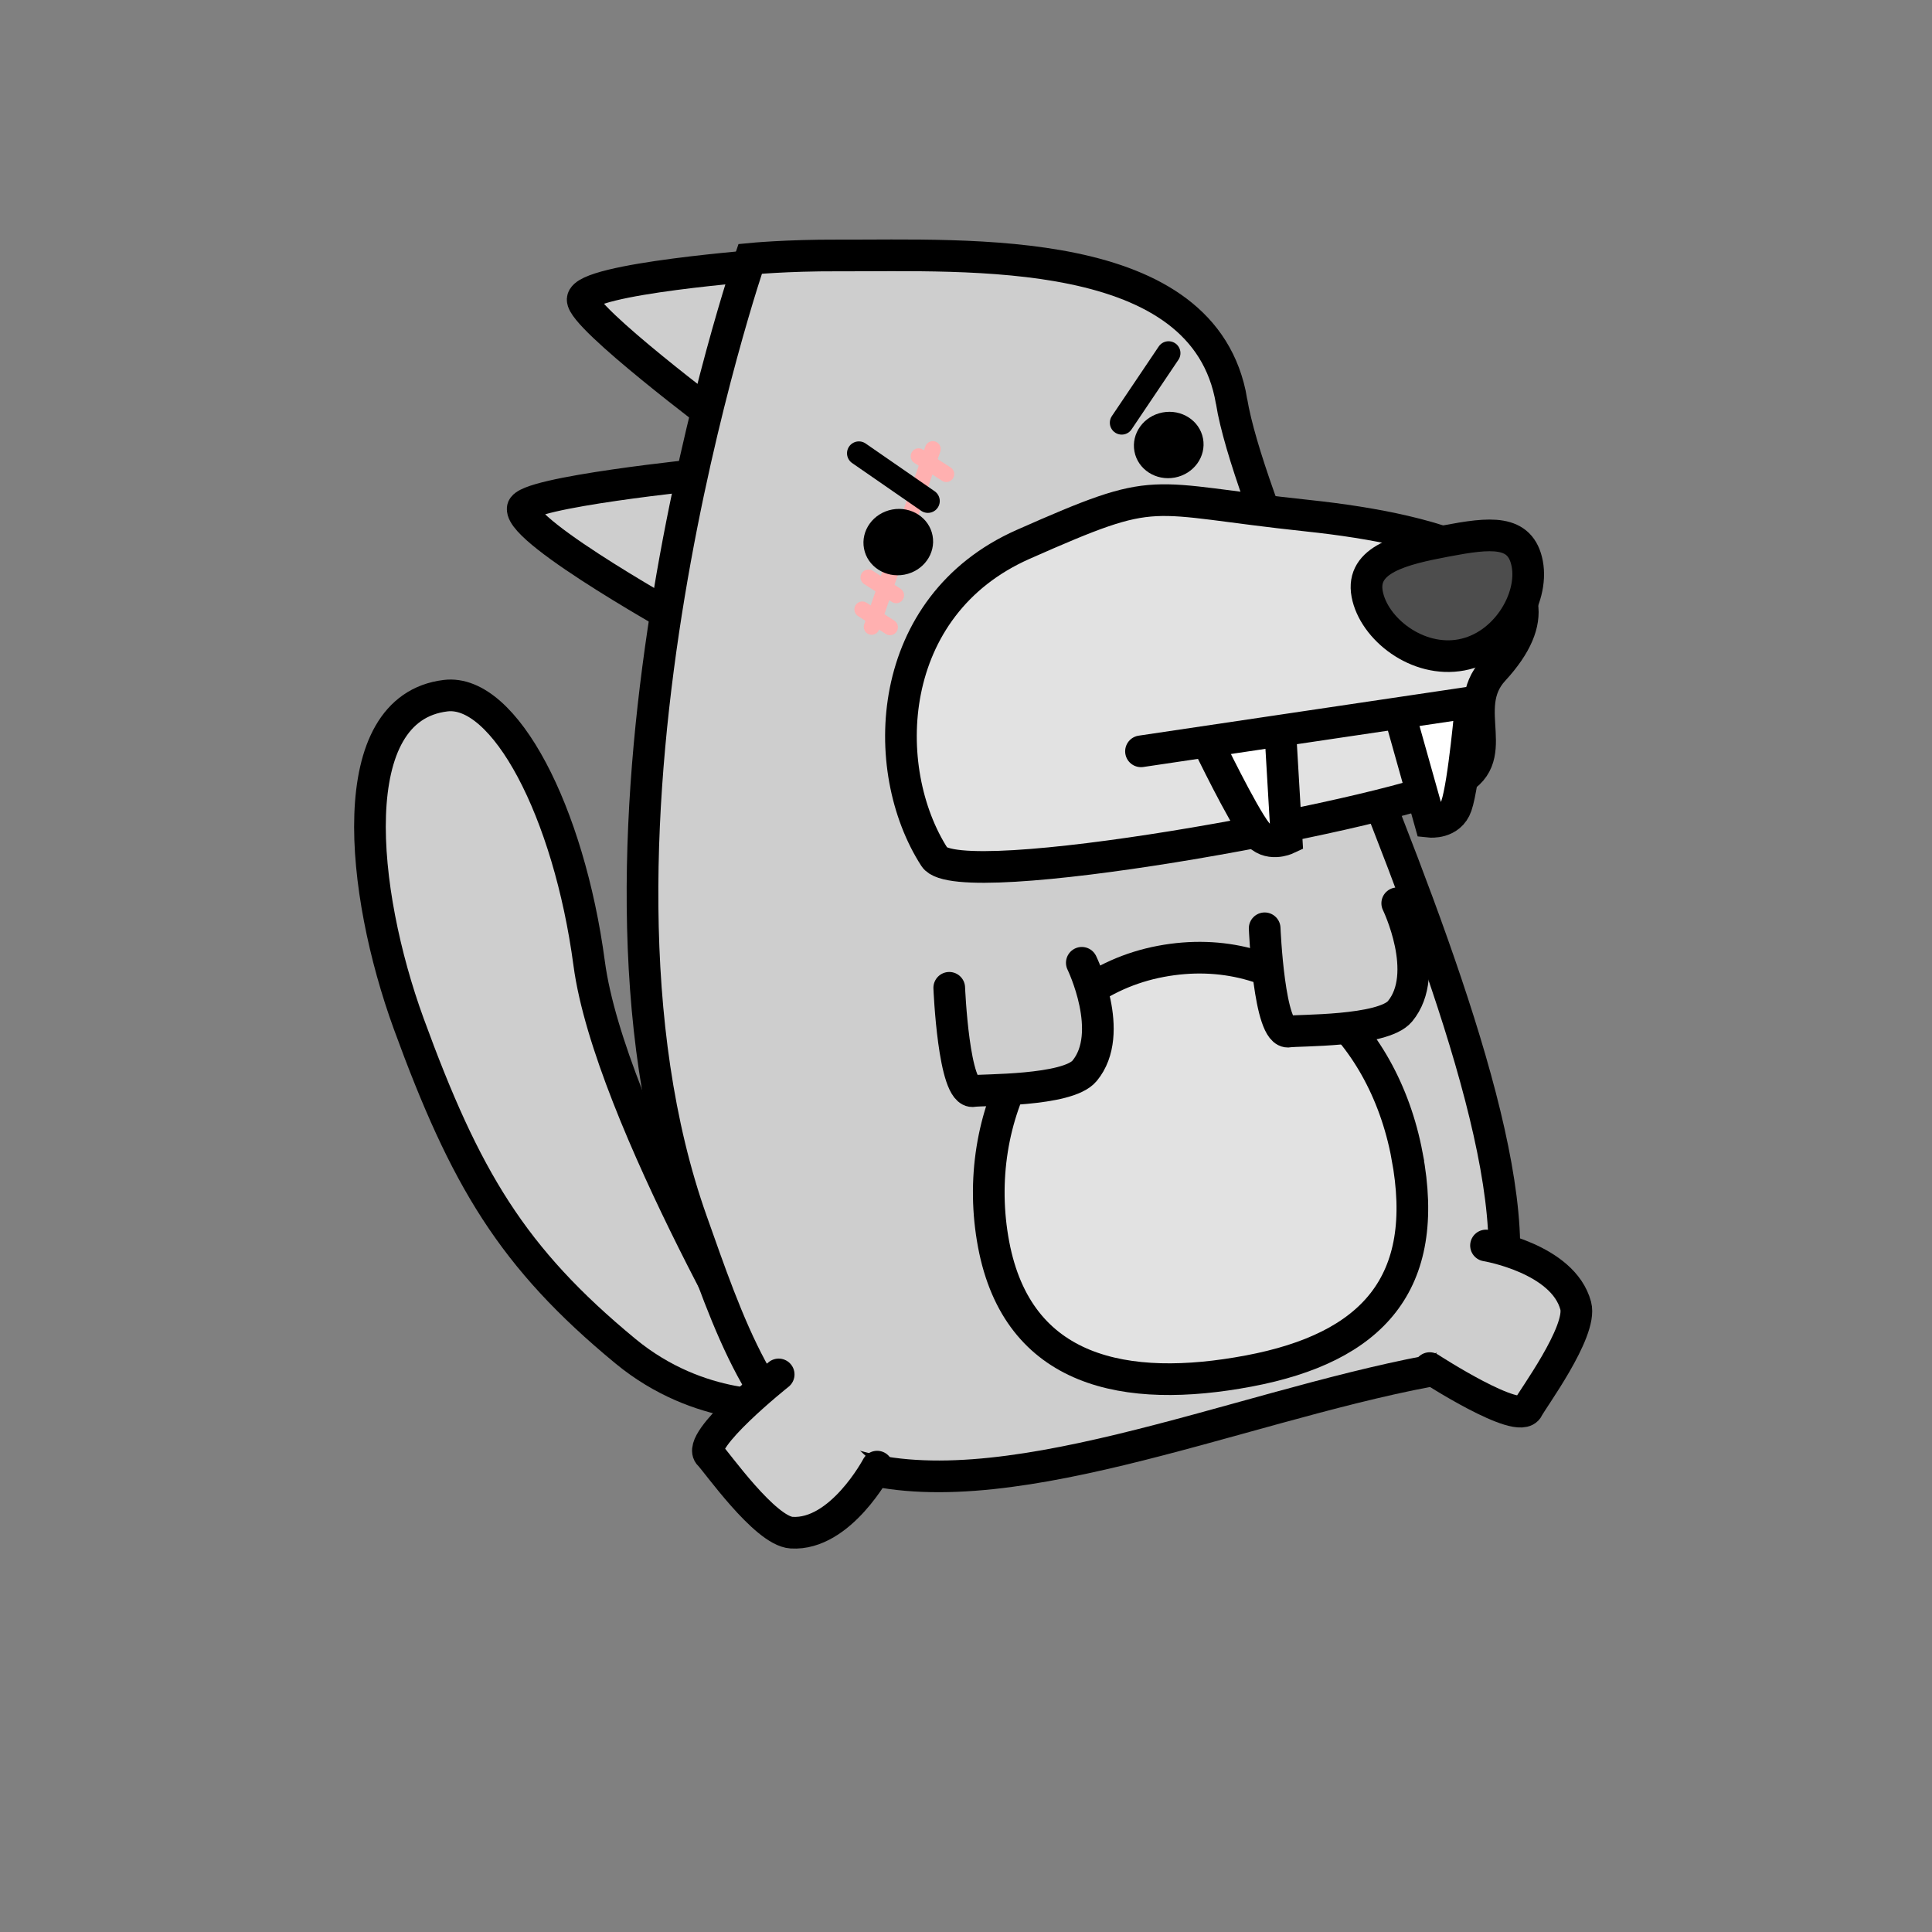 <svg version="1.1" xmlns="http://www.w3.org/2000/svg" xmlns:xlink="http://www.w3.org/1999/xlink" width="122" height="122" viewBox="0,0,122,122"><rect x="0" y="0" width="122" height="122" fill="#808080" stroke="none"/><g transform="translate(-179,-119)"><g data-paper-data="{&quot;isPaintingLayer&quot;:true}" fill-rule="nonzero" stroke-linejoin="miter" stroke-miterlimit="10" stroke-dasharray="" stroke-dashoffset="0" style="mix-blend-mode: normal"><path d="M228.362,207.721c0,0 -5.146,0.498 -9.87,-3.401c-7.153,-5.903 -10.114,-10.892 -13.686,-20.687c-3.04,-8.339 -4.222,-19.915 2.336,-20.704c3.708,-0.446 7.783,7.304 9.063,16.916c1.28,9.613 12.157,27.875 12.157,27.875z" fill="#cecece" stroke="#000000" stroke-width="2" stroke-linecap="butt"/><path d="M222.53,158.559c0,0 -10.674,-5.897 -10.523,-7.45c0.1,-1.028 11.546,-2.179 11.546,-2.179" fill="#cecece" stroke="#000000" stroke-width="2" stroke-linecap="round"/><path d="M224.585,145.685c0,0 -8.85,-6.634 -8.791,-7.777c0.068,-1.325 11.546,-2.179 11.546,-2.179" fill="#cecece" stroke="#000000" stroke-width="2" stroke-linecap="round"/><path d="M256.768,144.341c2.087,12.455 27.595,58.382 12.45,61.24c-12.335,2.328 -27.248,8.96 -36.753,5.817c-5.176,-1.711 -7.596,-9.134 -9.774,-15.255c-8.746,-24.575 3.68,-60.798 3.68,-60.798c0,0 2.268,-0.225 5.56,-0.213c8.185,0.031 23.149,-0.873 24.838,9.208z" fill="#cecece" stroke="#000000" stroke-width="2" stroke-linecap="butt"/><path d="M237.904,147.357l-3.86,11.228" fill="none" stroke="#ffb0b0" stroke-width="1" stroke-linecap="round"/><path d="M267.849,191.962c1.528,8.099 -2.199,12.142 -9.989,13.612c-7.79,1.47 -14.588,0.105 -16.116,-7.994c-1.528,-8.099 2.762,-16.401 10.552,-17.871c7.79,-1.47 14.025,4.153 15.553,12.253z" fill="#e2e2e2" stroke="#000000" stroke-width="2" stroke-linecap="butt"/><path d="M261.603,151.568c8.168,0.865 17.621,3.333 11.708,9.748c-2.273,2.466 0.828,5.663 -2.569,7.136c-4.908,2.129 -31.229,7.007 -32.728,4.678c-3.584,-5.569 -3.195,-15.87 5.604,-19.758c8.799,-3.888 7.51,-2.914 17.984,-1.804z" fill="#e2e2e2" stroke="#000000" stroke-width="2" stroke-linecap="butt"/><path d="M275.442,154.605c0.414,2.194 -1.358,5.222 -4.15,5.749c-2.791,0.527 -5.545,-1.647 -5.959,-3.841c-0.414,-2.194 2.184,-2.824 4.976,-3.351c2.791,-0.527 4.719,-0.751 5.133,1.444z" fill="#4d4d4d" stroke="#000000" stroke-width="2" stroke-linecap="butt"/><path d="M233.559,153.64c-0.214,-1.135 0.581,-2.238 1.777,-2.464c1.196,-0.226 2.339,0.512 2.553,1.647c0.214,1.135 -0.581,2.238 -1.777,2.464c-1.196,0.226 -2.339,-0.512 -2.553,-1.647z" fill="#000000" stroke="none" stroke-width="0.5" stroke-linecap="butt"/><path d="M250.637,147.509c-0.214,-1.135 0.581,-2.238 1.777,-2.464c1.196,-0.226 2.339,0.512 2.553,1.647c0.214,1.135 -0.581,2.238 -1.777,2.464c-1.196,0.226 -2.339,-0.512 -2.553,-1.647z" fill="#000000" stroke="none" stroke-width="0.5" stroke-linecap="butt"/><path d="M234.389,211.614c0,0 -2.305,4.362 -5.405,4.169c-1.686,-0.105 -4.782,-4.541 -5.173,-4.907c-0.932,-0.873 4.36,-5.085 4.36,-5.085" fill="#cecece" stroke="#000000" stroke-width="2" stroke-linecap="round"/><path d="M272.837,197.649c0,0 4.868,0.805 5.666,3.807c0.434,1.633 -2.793,5.974 -3.016,6.46c-0.533,1.161 -6.205,-2.525 -6.205,-2.525" fill="#cecece" stroke="#000000" stroke-width="2" stroke-linecap="round"/><path d="M247.313,179.798c0,0 2.16,4.436 0.173,6.824c-1.081,1.299 -6.488,1.178 -7.014,1.277c-1.255,0.237 -1.53,-6.522 -1.53,-6.522" fill="#cecece" stroke="#000000" stroke-width="2" stroke-linecap="round"/><path d="M267.231,176.04c0,0 2.16,4.436 0.173,6.824c-1.081,1.299 -6.488,1.178 -7.014,1.277c-1.255,0.237 -1.53,-6.522 -1.53,-6.522" fill="#cecece" stroke="#000000" stroke-width="2" stroke-linecap="round"/><path d="M259.857,165.378l0.388,6.596c0,0 -1.162,0.541 -1.907,-0.415c-0.905,-1.162 -3.053,-5.611 -3.053,-5.611" data-paper-data="{&quot;index&quot;:null}" fill="#ffffff" stroke="#000000" stroke-width="2" stroke-linecap="round"/><path d="M271.886,163.378c0,0 -0.443,5.111 -0.919,6.503c-0.392,1.145 -1.667,1.011 -1.667,1.011l-1.789,-6.362" fill="#ffffff" stroke="#000000" stroke-width="2" stroke-linecap="round"/><path d="M233.451,157.481l1.75,1.129" fill="none" stroke="#ffb0b0" stroke-width="1" stroke-linecap="round"/><path d="M235.589,156.591l-1.75,-1.129" fill="none" stroke="#ffb0b0" stroke-width="1" stroke-linecap="round"/><path d="M237.007,147.81l1.75,1.129" fill="none" stroke="#ffb0b0" stroke-width="1" stroke-linecap="round"/><path d="M272.222,163.3l-21.172,3.144" fill="none" stroke="#000000" stroke-width="2" stroke-linecap="round"/><path d="M237.593,150.637l-4.357,-3.014" fill="none" stroke="#000000" stroke-width="1.5" stroke-linecap="round"/><path d="M249.833,145.694l2.959,-4.395" data-paper-data="{&quot;index&quot;:null}" fill="none" stroke="#000000" stroke-width="1.5" stroke-linecap="round"/><path d="M179,241v-122h122v122z" fill="none" stroke="none" stroke-width="none" stroke-linecap="butt"/></g></g></svg>